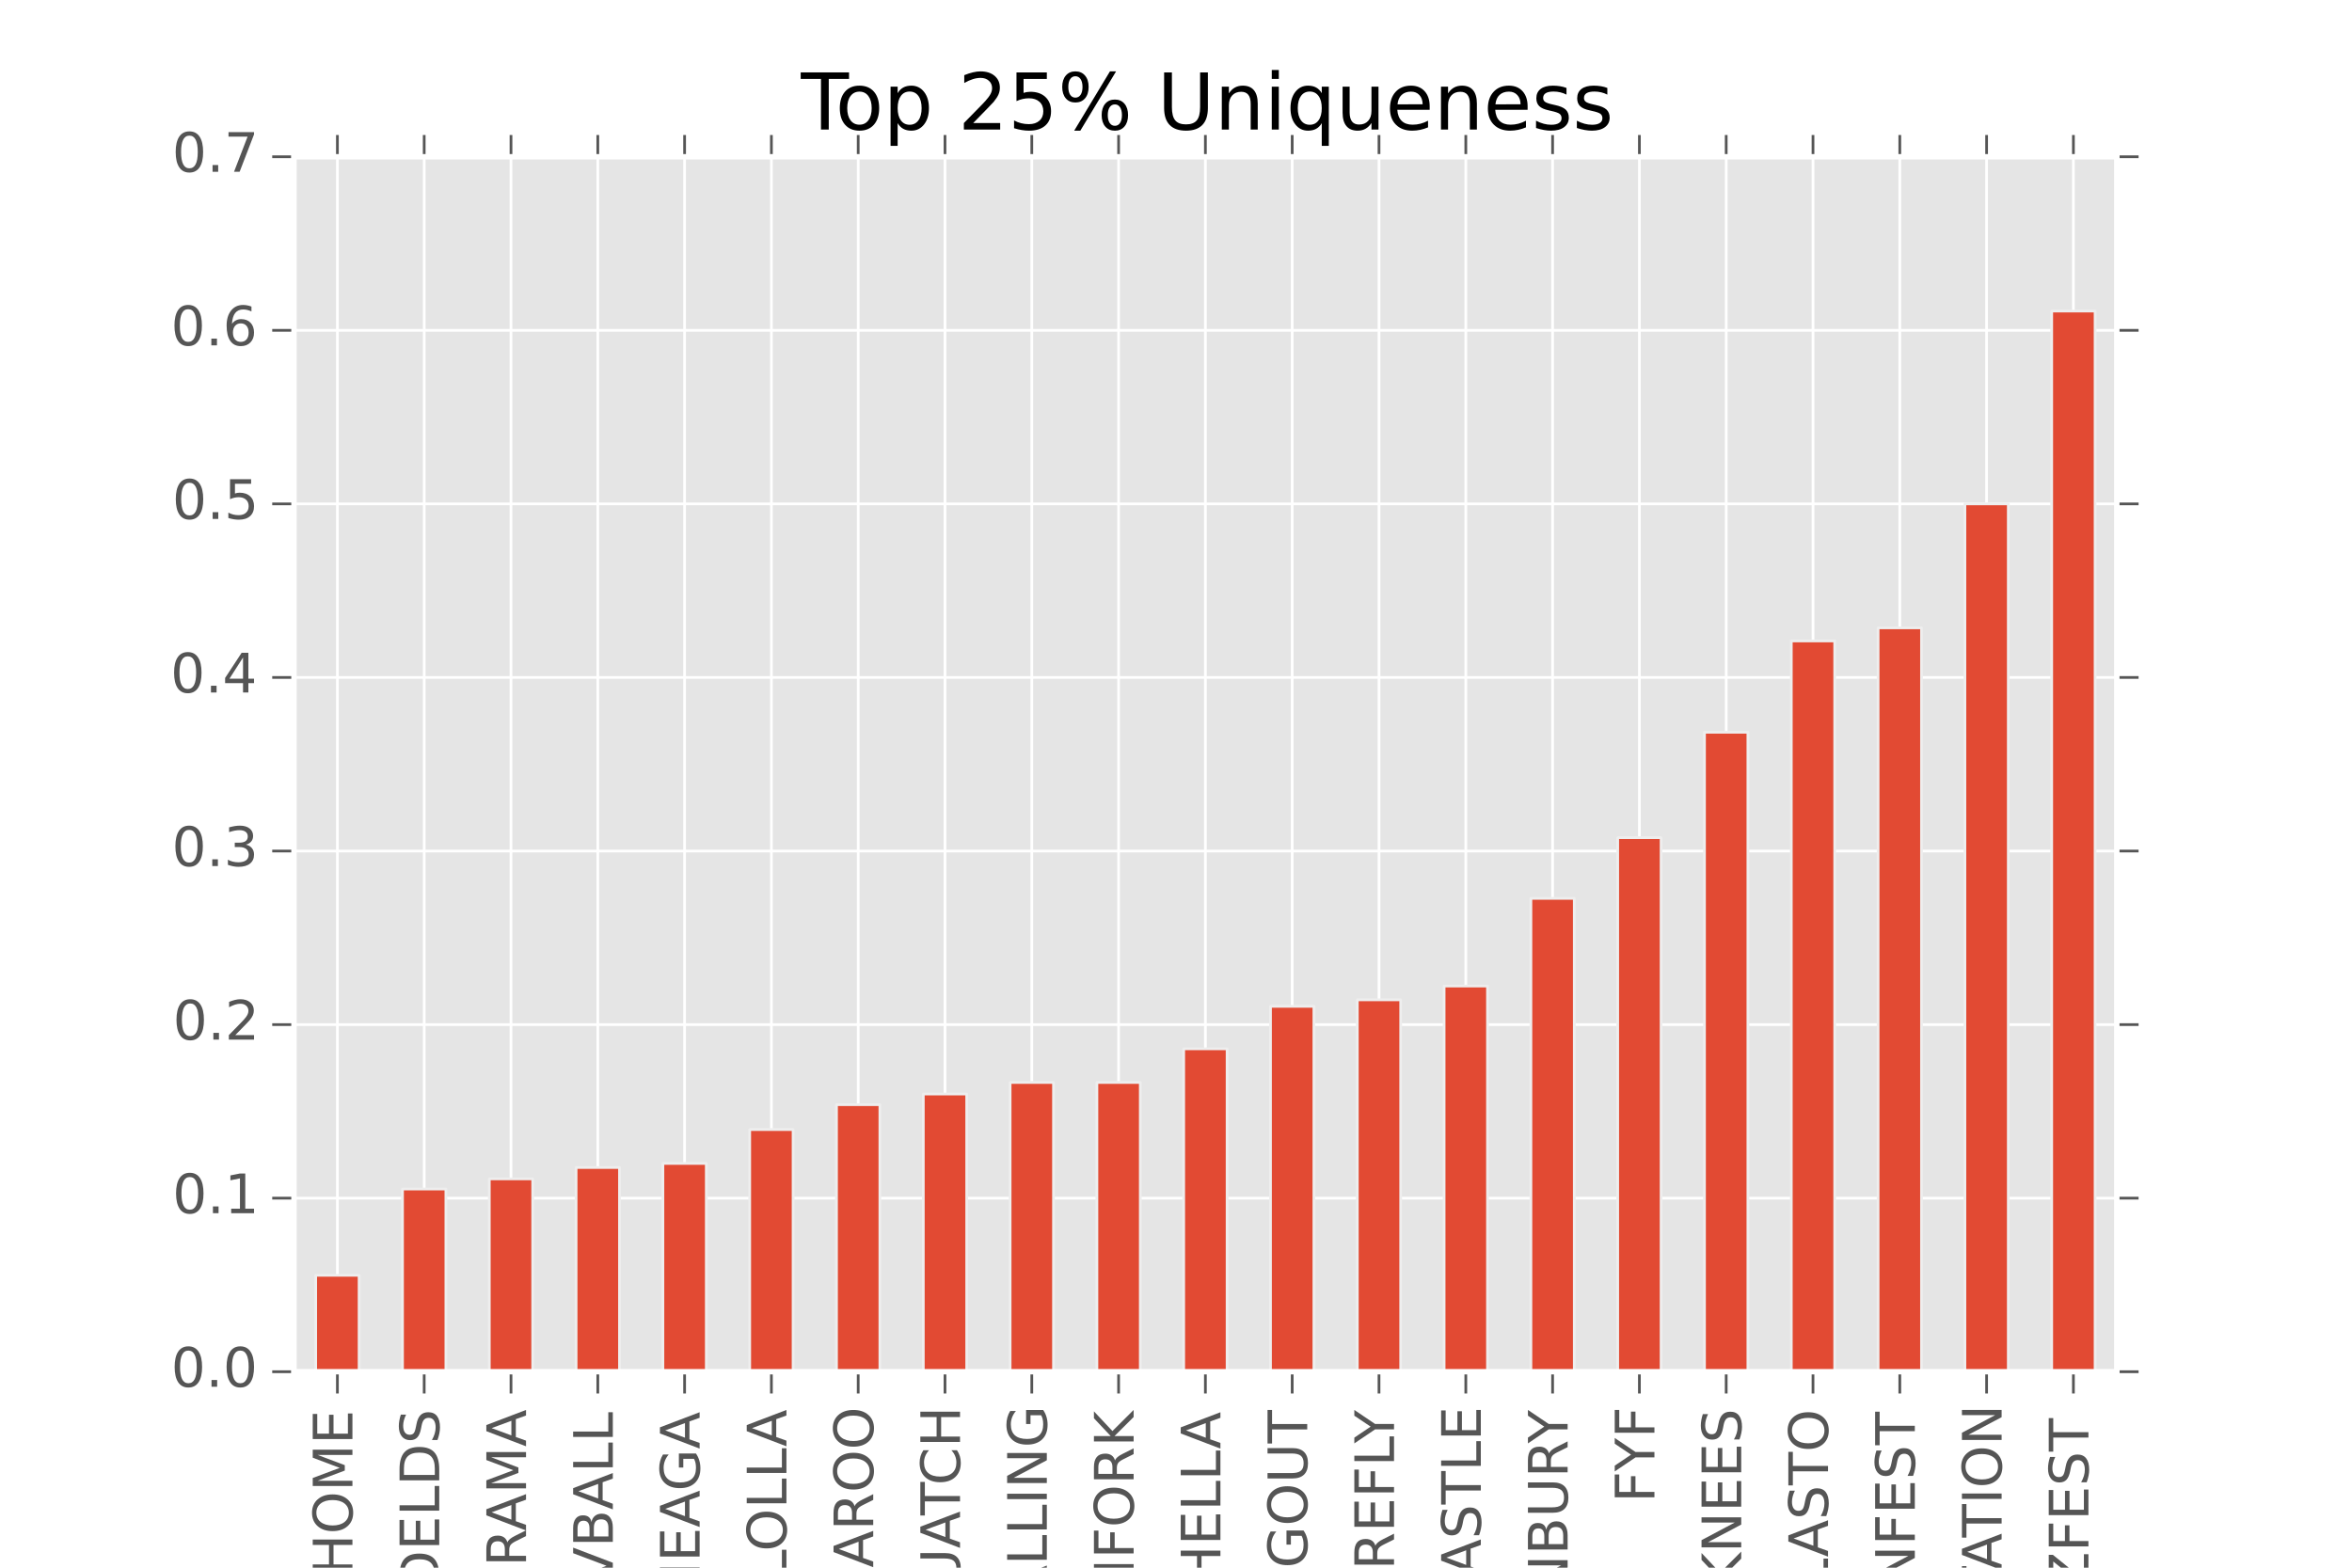 <?xml version="1.0" encoding="utf-8" standalone="no"?>
<!DOCTYPE svg PUBLIC "-//W3C//DTD SVG 1.1//EN"
  "http://www.w3.org/Graphics/SVG/1.1/DTD/svg11.dtd">
<!-- Created with matplotlib (http://matplotlib.org/) -->
<svg height="288pt" version="1.1" viewBox="0 0 432 288" width="432pt" xmlns="http://www.w3.org/2000/svg" xmlns:xlink="http://www.w3.org/1999/xlink">
 <defs>
  <style type="text/css">
*{stroke-linecap:butt;stroke-linejoin:round;}
  </style>
 </defs>
 <g id="figure_1">
  <g id="patch_1">
   <path d="
M0 288
L432 288
L432 0
L0 0
z
" style="fill:#ffffff;"/>
  </g>
  <g id="axes_1">
   <g id="patch_2">
    <path d="
M54 252
L388.8 252
L388.8 28.8
L54 28.8
z
" style="fill:#e5e5e5;"/>
   </g>
   <g id="matplotlib.axis_1">
    <g id="xtick_1">
     <g id="line2d_1">
      <path clip-path="url(#p124b8dd147)" d="
M61.971 252
L61.971 28.8" style="fill:none;stroke:#ffffff;stroke-linecap:square;stroke-width:0.5;"/>
     </g>
     <g id="line2d_2">
      <defs>
       <path d="
M0 0
L0 4" id="m98e6b566c6" style="stroke:#555555;stroke-width:0.5;"/>
      </defs>
      <g>
       <use style="fill:#555555;stroke:#555555;stroke-width:0.5;" x="61.971" xlink:href="#m98e6b566c6" y="252.0"/>
      </g>
     </g>
     <g id="line2d_3">
      <defs>
       <path d="
M0 0
L0 -4" id="m4ba1eff96d" style="stroke:#555555;stroke-width:0.5;"/>
      </defs>
      <g>
       <use style="fill:#555555;stroke:#555555;stroke-width:0.5;" x="61.971" xlink:href="#m4ba1eff96d" y="28.8"/>
      </g>
     </g>
     <g id="text_1">
      <!-- WAYHOME -->
      <defs>
       <path d="
M39.406 66.219
Q28.656 66.219 22.328 58.203
Q16.016 50.203 16.016 36.375
Q16.016 22.609 22.328 14.594
Q28.656 6.594 39.406 6.594
Q50.141 6.594 56.422 14.594
Q62.703 22.609 62.703 36.375
Q62.703 50.203 56.422 58.203
Q50.141 66.219 39.406 66.219
M39.406 74.219
Q54.734 74.219 63.906 63.938
Q73.094 53.656 73.094 36.375
Q73.094 19.141 63.906 8.859
Q54.734 -1.422 39.406 -1.422
Q24.031 -1.422 14.812 8.828
Q5.609 19.094 5.609 36.375
Q5.609 53.656 14.812 63.938
Q24.031 74.219 39.406 74.219" id="BitstreamVeraSans-Roman-4f"/>
       <path d="
M9.812 72.906
L24.516 72.906
L43.109 23.297
L61.812 72.906
L76.516 72.906
L76.516 0
L66.891 0
L66.891 64.016
L48.094 14.016
L38.188 14.016
L19.391 64.016
L19.391 0
L9.812 0
z
" id="BitstreamVeraSans-Roman-4d"/>
       <path d="
M-0.203 72.906
L10.406 72.906
L30.609 42.922
L50.688 72.906
L61.281 72.906
L35.5 34.719
L35.5 0
L25.594 0
L25.594 34.719
z
" id="BitstreamVeraSans-Roman-59"/>
       <path d="
M9.812 72.906
L19.672 72.906
L19.672 43.016
L55.516 43.016
L55.516 72.906
L65.375 72.906
L65.375 0
L55.516 0
L55.516 34.719
L19.672 34.719
L19.672 0
L9.812 0
z
" id="BitstreamVeraSans-Roman-48"/>
       <path d="
M34.188 63.188
L20.797 26.906
L47.609 26.906
z

M28.609 72.906
L39.797 72.906
L67.578 0
L57.328 0
L50.688 18.703
L17.828 18.703
L11.188 0
L0.781 0
z
" id="BitstreamVeraSans-Roman-41"/>
       <path d="
M9.812 72.906
L55.906 72.906
L55.906 64.594
L19.672 64.594
L19.672 43.016
L54.391 43.016
L54.391 34.719
L19.672 34.719
L19.672 8.297
L56.781 8.297
L56.781 0
L9.812 0
z
" id="BitstreamVeraSans-Roman-45"/>
       <path d="
M3.328 72.906
L13.281 72.906
L28.609 11.281
L43.891 72.906
L54.984 72.906
L70.312 11.281
L85.594 72.906
L95.609 72.906
L77.297 0
L64.891 0
L49.516 63.281
L33.984 0
L21.578 0
z
" id="BitstreamVeraSans-Roman-57"/>
      </defs>
      <g style="fill:#555555;" transform="translate(64.731 310.877)rotate(-90.0)scale(0.1 -0.1)">
       <use xlink:href="#BitstreamVeraSans-Roman-57"/>
       <use x="93.377" xlink:href="#BitstreamVeraSans-Roman-41"/>
       <use x="154.035" xlink:href="#BitstreamVeraSans-Roman-59"/>
       <use x="215.119" xlink:href="#BitstreamVeraSans-Roman-48"/>
       <use x="290.314" xlink:href="#BitstreamVeraSans-Roman-4f"/>
       <use x="369.025" xlink:href="#BitstreamVeraSans-Roman-4d"/>
       <use x="455.305" xlink:href="#BitstreamVeraSans-Roman-45"/>
      </g>
     </g>
    </g>
    <g id="xtick_2">
     <g id="line2d_4">
      <path clip-path="url(#p124b8dd147)" d="
M77.914 252
L77.914 28.8" style="fill:none;stroke:#ffffff;stroke-linecap:square;stroke-width:0.5;"/>
     </g>
     <g id="line2d_5">
      <g>
       <use style="fill:#555555;stroke:#555555;stroke-width:0.5;" x="77.914" xlink:href="#m98e6b566c6" y="252.0"/>
      </g>
     </g>
     <g id="line2d_6">
      <g>
       <use style="fill:#555555;stroke:#555555;stroke-width:0.5;" x="77.914" xlink:href="#m4ba1eff96d" y="28.8"/>
      </g>
     </g>
     <g id="text_2">
      <!-- OUTSIDELDS -->
      <defs>
       <path d="
M53.516 70.516
L53.516 60.891
Q47.906 63.578 42.922 64.891
Q37.938 66.219 33.297 66.219
Q25.25 66.219 20.875 63.094
Q16.5 59.969 16.5 54.203
Q16.5 49.359 19.406 46.891
Q22.312 44.438 30.422 42.922
L36.375 41.703
Q47.406 39.594 52.656 34.297
Q57.906 29 57.906 20.125
Q57.906 9.516 50.797 4.047
Q43.703 -1.422 29.984 -1.422
Q24.812 -1.422 18.969 -0.25
Q13.141 0.922 6.891 3.219
L6.891 13.375
Q12.891 10.016 18.656 8.297
Q24.422 6.594 29.984 6.594
Q38.422 6.594 43.016 9.906
Q47.609 13.234 47.609 19.391
Q47.609 24.75 44.312 27.781
Q41.016 30.812 33.5 32.328
L27.484 33.5
Q16.453 35.688 11.516 40.375
Q6.594 45.062 6.594 53.422
Q6.594 63.094 13.406 68.656
Q20.219 74.219 32.172 74.219
Q37.312 74.219 42.625 73.281
Q47.953 72.359 53.516 70.516" id="BitstreamVeraSans-Roman-53"/>
       <path d="
M19.672 64.797
L19.672 8.109
L31.594 8.109
Q46.688 8.109 53.688 14.938
Q60.688 21.781 60.688 36.531
Q60.688 51.172 53.688 57.984
Q46.688 64.797 31.594 64.797
z

M9.812 72.906
L30.078 72.906
Q51.266 72.906 61.172 64.094
Q71.094 55.281 71.094 36.531
Q71.094 17.672 61.125 8.828
Q51.172 0 30.078 0
L9.812 0
z
" id="BitstreamVeraSans-Roman-44"/>
       <path d="
M-0.297 72.906
L61.375 72.906
L61.375 64.594
L35.5 64.594
L35.5 0
L25.594 0
L25.594 64.594
L-0.297 64.594
z
" id="BitstreamVeraSans-Roman-54"/>
       <path d="
M9.812 72.906
L19.672 72.906
L19.672 0
L9.812 0
z
" id="BitstreamVeraSans-Roman-49"/>
       <path d="
M8.688 72.906
L18.609 72.906
L18.609 28.609
Q18.609 16.891 22.844 11.734
Q27.094 6.594 36.625 6.594
Q46.094 6.594 50.344 11.734
Q54.594 16.891 54.594 28.609
L54.594 72.906
L64.5 72.906
L64.5 27.391
Q64.5 13.141 57.438 5.859
Q50.391 -1.422 36.625 -1.422
Q22.797 -1.422 15.734 5.859
Q8.688 13.141 8.688 27.391
z
" id="BitstreamVeraSans-Roman-55"/>
       <path d="
M9.812 72.906
L19.672 72.906
L19.672 8.297
L55.172 8.297
L55.172 0
L9.812 0
z
" id="BitstreamVeraSans-Roman-4c"/>
      </defs>
      <g style="fill:#555555;" transform="translate(80.674 323.117)rotate(-90.0)scale(0.1 -0.1)">
       <use xlink:href="#BitstreamVeraSans-Roman-4f"/>
       <use x="78.711" xlink:href="#BitstreamVeraSans-Roman-55"/>
       <use x="151.904" xlink:href="#BitstreamVeraSans-Roman-54"/>
       <use x="212.988" xlink:href="#BitstreamVeraSans-Roman-53"/>
       <use x="276.465" xlink:href="#BitstreamVeraSans-Roman-49"/>
       <use x="305.957" xlink:href="#BitstreamVeraSans-Roman-44"/>
       <use x="382.959" xlink:href="#BitstreamVeraSans-Roman-45"/>
       <use x="446.143" xlink:href="#BitstreamVeraSans-Roman-4c"/>
       <use x="501.855" xlink:href="#BitstreamVeraSans-Roman-44"/>
       <use x="578.857" xlink:href="#BitstreamVeraSans-Roman-53"/>
      </g>
     </g>
    </g>
    <g id="xtick_3">
     <g id="line2d_7">
      <path clip-path="url(#p124b8dd147)" d="
M93.857 252
L93.857 28.8" style="fill:none;stroke:#ffffff;stroke-linecap:square;stroke-width:0.5;"/>
     </g>
     <g id="line2d_8">
      <g>
       <use style="fill:#555555;stroke:#555555;stroke-width:0.5;" x="93.857" xlink:href="#m98e6b566c6" y="252.0"/>
      </g>
     </g>
     <g id="line2d_9">
      <g>
       <use style="fill:#555555;stroke:#555555;stroke-width:0.5;" x="93.857" xlink:href="#m4ba1eff96d" y="28.8"/>
      </g>
     </g>
     <g id="text_3">
      <!-- PANORAMA -->
      <defs>
       <path d="
M19.672 64.797
L19.672 37.406
L32.078 37.406
Q38.969 37.406 42.719 40.969
Q46.484 44.531 46.484 51.125
Q46.484 57.672 42.719 61.234
Q38.969 64.797 32.078 64.797
z

M9.812 72.906
L32.078 72.906
Q44.344 72.906 50.609 67.359
Q56.891 61.812 56.891 51.125
Q56.891 40.328 50.609 34.812
Q44.344 29.297 32.078 29.297
L19.672 29.297
L19.672 0
L9.812 0
z
" id="BitstreamVeraSans-Roman-50"/>
       <path d="
M44.391 34.188
Q47.562 33.109 50.562 29.594
Q53.562 26.078 56.594 19.922
L66.609 0
L56 0
L46.688 18.703
Q43.062 26.031 39.672 28.422
Q36.281 30.812 30.422 30.812
L19.672 30.812
L19.672 0
L9.812 0
L9.812 72.906
L32.078 72.906
Q44.578 72.906 50.734 67.672
Q56.891 62.453 56.891 51.906
Q56.891 45.016 53.688 40.469
Q50.484 35.938 44.391 34.188
M19.672 64.797
L19.672 38.922
L32.078 38.922
Q39.203 38.922 42.844 42.219
Q46.484 45.516 46.484 51.906
Q46.484 58.297 42.844 61.547
Q39.203 64.797 32.078 64.797
z
" id="BitstreamVeraSans-Roman-52"/>
       <path d="
M9.812 72.906
L23.094 72.906
L55.422 11.922
L55.422 72.906
L64.984 72.906
L64.984 0
L51.703 0
L19.391 60.984
L19.391 0
L9.812 0
z
" id="BitstreamVeraSans-Roman-4e"/>
      </defs>
      <g style="fill:#555555;" transform="translate(96.617 315.38)rotate(-90.0)scale(0.1 -0.1)">
       <use xlink:href="#BitstreamVeraSans-Roman-50"/>
       <use x="53.928" xlink:href="#BitstreamVeraSans-Roman-41"/>
       <use x="122.336" xlink:href="#BitstreamVeraSans-Roman-4e"/>
       <use x="197.141" xlink:href="#BitstreamVeraSans-Roman-4f"/>
       <use x="275.852" xlink:href="#BitstreamVeraSans-Roman-52"/>
       <use x="341.334" xlink:href="#BitstreamVeraSans-Roman-41"/>
       <use x="409.742" xlink:href="#BitstreamVeraSans-Roman-4d"/>
       <use x="496.021" xlink:href="#BitstreamVeraSans-Roman-41"/>
      </g>
     </g>
    </g>
    <g id="xtick_4">
     <g id="line2d_10">
      <path clip-path="url(#p124b8dd147)" d="
M109.8 252
L109.8 28.8" style="fill:none;stroke:#ffffff;stroke-linecap:square;stroke-width:0.5;"/>
     </g>
     <g id="line2d_11">
      <g>
       <use style="fill:#555555;stroke:#555555;stroke-width:0.5;" x="109.8" xlink:href="#m98e6b566c6" y="252.0"/>
      </g>
     </g>
     <g id="line2d_12">
      <g>
       <use style="fill:#555555;stroke:#555555;stroke-width:0.5;" x="109.8" xlink:href="#m4ba1eff96d" y="28.8"/>
      </g>
     </g>
     <g id="text_4">
      <!-- GOVBALL -->
      <defs>
       <path d="
M19.672 34.812
L19.672 8.109
L35.5 8.109
Q43.453 8.109 47.281 11.406
Q51.125 14.703 51.125 21.484
Q51.125 28.328 47.281 31.562
Q43.453 34.812 35.5 34.812
z

M19.672 64.797
L19.672 42.828
L34.281 42.828
Q41.5 42.828 45.031 45.531
Q48.578 48.25 48.578 53.812
Q48.578 59.328 45.031 62.062
Q41.5 64.797 34.281 64.797
z

M9.812 72.906
L35.016 72.906
Q46.297 72.906 52.391 68.219
Q58.5 63.531 58.5 54.891
Q58.5 48.188 55.375 44.234
Q52.25 40.281 46.188 39.312
Q53.469 37.75 57.5 32.781
Q61.531 27.828 61.531 20.406
Q61.531 10.641 54.891 5.312
Q48.25 0 35.984 0
L9.812 0
z
" id="BitstreamVeraSans-Roman-42"/>
       <path d="
M28.609 0
L0.781 72.906
L11.078 72.906
L34.188 11.531
L57.328 72.906
L67.578 72.906
L39.797 0
z
" id="BitstreamVeraSans-Roman-56"/>
       <path d="
M59.516 10.406
L59.516 29.984
L43.406 29.984
L43.406 38.094
L69.281 38.094
L69.281 6.781
Q63.578 2.734 56.688 0.656
Q49.812 -1.422 42 -1.422
Q24.906 -1.422 15.25 8.562
Q5.609 18.562 5.609 36.375
Q5.609 54.25 15.25 64.234
Q24.906 74.219 42 74.219
Q49.125 74.219 55.547 72.453
Q61.969 70.703 67.391 67.281
L67.391 56.781
Q61.922 61.422 55.766 63.766
Q49.609 66.109 42.828 66.109
Q29.438 66.109 22.719 58.641
Q16.016 51.172 16.016 36.375
Q16.016 21.625 22.719 14.156
Q29.438 6.688 42.828 6.688
Q48.047 6.688 52.141 7.594
Q56.25 8.5 59.516 10.406" id="BitstreamVeraSans-Roman-47"/>
      </defs>
      <g style="fill:#555555;" transform="translate(112.559 306.516)rotate(-90.0)scale(0.1 -0.1)">
       <use xlink:href="#BitstreamVeraSans-Roman-47"/>
       <use x="77.49" xlink:href="#BitstreamVeraSans-Roman-4f"/>
       <use x="154.451" xlink:href="#BitstreamVeraSans-Roman-56"/>
       <use x="222.859" xlink:href="#BitstreamVeraSans-Roman-42"/>
       <use x="291.463" xlink:href="#BitstreamVeraSans-Roman-41"/>
       <use x="359.871" xlink:href="#BitstreamVeraSans-Roman-4c"/>
       <use x="415.584" xlink:href="#BitstreamVeraSans-Roman-4c"/>
      </g>
     </g>
    </g>
    <g id="xtick_5">
     <g id="line2d_13">
      <path clip-path="url(#p124b8dd147)" d="
M125.743 252
L125.743 28.8" style="fill:none;stroke:#ffffff;stroke-linecap:square;stroke-width:0.5;"/>
     </g>
     <g id="line2d_14">
      <g>
       <use style="fill:#555555;stroke:#555555;stroke-width:0.5;" x="125.743" xlink:href="#m98e6b566c6" y="252.0"/>
      </g>
     </g>
     <g id="line2d_15">
      <g>
       <use style="fill:#555555;stroke:#555555;stroke-width:0.5;" x="125.743" xlink:href="#m4ba1eff96d" y="28.8"/>
      </g>
     </g>
     <g id="text_5">
      <!-- OSHEAGA -->
      <g style="fill:#555555;" transform="translate(128.502 308.67)rotate(-90.0)scale(0.1 -0.1)">
       <use xlink:href="#BitstreamVeraSans-Roman-4f"/>
       <use x="78.711" xlink:href="#BitstreamVeraSans-Roman-53"/>
       <use x="142.188" xlink:href="#BitstreamVeraSans-Roman-48"/>
       <use x="217.383" xlink:href="#BitstreamVeraSans-Roman-45"/>
       <use x="280.566" xlink:href="#BitstreamVeraSans-Roman-41"/>
       <use x="347.225" xlink:href="#BitstreamVeraSans-Roman-47"/>
       <use x="424.715" xlink:href="#BitstreamVeraSans-Roman-41"/>
      </g>
     </g>
    </g>
    <g id="xtick_6">
     <g id="line2d_16">
      <path clip-path="url(#p124b8dd147)" d="
M141.686 252
L141.686 28.8" style="fill:none;stroke:#ffffff;stroke-linecap:square;stroke-width:0.5;"/>
     </g>
     <g id="line2d_17">
      <g>
       <use style="fill:#555555;stroke:#555555;stroke-width:0.5;" x="141.686" xlink:href="#m98e6b566c6" y="252.0"/>
      </g>
     </g>
     <g id="line2d_18">
      <g>
       <use style="fill:#555555;stroke:#555555;stroke-width:0.5;" x="141.686" xlink:href="#m4ba1eff96d" y="28.8"/>
      </g>
     </g>
     <g id="text_6">
      <!-- LOLLA -->
      <g style="fill:#555555;" transform="translate(144.445 290.227)rotate(-90.0)scale(0.1 -0.1)">
       <use xlink:href="#BitstreamVeraSans-Roman-4c"/>
       <use x="52.088" xlink:href="#BitstreamVeraSans-Roman-4f"/>
       <use x="130.799" xlink:href="#BitstreamVeraSans-Roman-4c"/>
       <use x="186.512" xlink:href="#BitstreamVeraSans-Roman-4c"/>
       <use x="244.475" xlink:href="#BitstreamVeraSans-Roman-41"/>
      </g>
     </g>
    </g>
    <g id="xtick_7">
     <g id="line2d_19">
      <path clip-path="url(#p124b8dd147)" d="
M157.629 252
L157.629 28.8" style="fill:none;stroke:#ffffff;stroke-linecap:square;stroke-width:0.5;"/>
     </g>
     <g id="line2d_20">
      <g>
       <use style="fill:#555555;stroke:#555555;stroke-width:0.5;" x="157.629" xlink:href="#m98e6b566c6" y="252.0"/>
      </g>
     </g>
     <g id="line2d_21">
      <g>
       <use style="fill:#555555;stroke:#555555;stroke-width:0.5;" x="157.629" xlink:href="#m4ba1eff96d" y="28.8"/>
      </g>
     </g>
     <g id="text_7">
      <!-- BONNAROO -->
      <g style="fill:#555555;" transform="translate(160.388 317.509)rotate(-90.0)scale(0.1 -0.1)">
       <use xlink:href="#BitstreamVeraSans-Roman-42"/>
       <use x="66.854" xlink:href="#BitstreamVeraSans-Roman-4f"/>
       <use x="145.564" xlink:href="#BitstreamVeraSans-Roman-4e"/>
       <use x="220.369" xlink:href="#BitstreamVeraSans-Roman-4e"/>
       <use x="295.174" xlink:href="#BitstreamVeraSans-Roman-41"/>
       <use x="363.582" xlink:href="#BitstreamVeraSans-Roman-52"/>
       <use x="433.064" xlink:href="#BitstreamVeraSans-Roman-4f"/>
       <use x="511.775" xlink:href="#BitstreamVeraSans-Roman-4f"/>
      </g>
     </g>
    </g>
    <g id="xtick_8">
     <g id="line2d_22">
      <path clip-path="url(#p124b8dd147)" d="
M173.571 252
L173.571 28.8" style="fill:none;stroke:#ffffff;stroke-linecap:square;stroke-width:0.5;"/>
     </g>
     <g id="line2d_23">
      <g>
       <use style="fill:#555555;stroke:#555555;stroke-width:0.5;" x="173.571" xlink:href="#m98e6b566c6" y="252.0"/>
      </g>
     </g>
     <g id="line2d_24">
      <g>
       <use style="fill:#555555;stroke:#555555;stroke-width:0.5;" x="173.571" xlink:href="#m4ba1eff96d" y="28.8"/>
      </g>
     </g>
     <g id="text_8">
      <!-- SASQUATCH -->
      <defs>
       <path d="
M64.406 67.281
L64.406 56.891
Q59.422 61.531 53.781 63.812
Q48.141 66.109 41.797 66.109
Q29.297 66.109 22.656 58.469
Q16.016 50.828 16.016 36.375
Q16.016 21.969 22.656 14.328
Q29.297 6.688 41.797 6.688
Q48.141 6.688 53.781 8.984
Q59.422 11.281 64.406 15.922
L64.406 5.609
Q59.234 2.094 53.438 0.328
Q47.656 -1.422 41.219 -1.422
Q24.656 -1.422 15.125 8.703
Q5.609 18.844 5.609 36.375
Q5.609 53.953 15.125 64.078
Q24.656 74.219 41.219 74.219
Q47.75 74.219 53.531 72.484
Q59.328 70.75 64.406 67.281" id="BitstreamVeraSans-Roman-43"/>
       <path d="
M39.406 66.219
Q28.656 66.219 22.328 58.203
Q16.016 50.203 16.016 36.375
Q16.016 22.609 22.328 14.594
Q28.656 6.594 39.406 6.594
Q50.141 6.594 56.422 14.594
Q62.703 22.609 62.703 36.375
Q62.703 50.203 56.422 58.203
Q50.141 66.219 39.406 66.219
M53.219 1.312
L66.219 -12.891
L54.297 -12.891
L43.5 -1.219
Q41.891 -1.312 41.031 -1.359
Q40.188 -1.422 39.406 -1.422
Q24.031 -1.422 14.812 8.859
Q5.609 19.141 5.609 36.375
Q5.609 53.656 14.812 63.938
Q24.031 74.219 39.406 74.219
Q54.734 74.219 63.906 63.938
Q73.094 53.656 73.094 36.375
Q73.094 23.688 67.984 14.641
Q62.891 5.609 53.219 1.312" id="BitstreamVeraSans-Roman-51"/>
      </defs>
      <g style="fill:#555555;" transform="translate(176.331 319.363)rotate(-90.0)scale(0.1 -0.1)">
       <use xlink:href="#BitstreamVeraSans-Roman-53"/>
       <use x="65.352" xlink:href="#BitstreamVeraSans-Roman-41"/>
       <use x="133.76" xlink:href="#BitstreamVeraSans-Roman-53"/>
       <use x="197.236" xlink:href="#BitstreamVeraSans-Roman-51"/>
       <use x="275.947" xlink:href="#BitstreamVeraSans-Roman-55"/>
       <use x="349.141" xlink:href="#BitstreamVeraSans-Roman-41"/>
       <use x="409.799" xlink:href="#BitstreamVeraSans-Roman-54"/>
       <use x="465.008" xlink:href="#BitstreamVeraSans-Roman-43"/>
       <use x="534.832" xlink:href="#BitstreamVeraSans-Roman-48"/>
      </g>
     </g>
    </g>
    <g id="xtick_9">
     <g id="line2d_25">
      <path clip-path="url(#p124b8dd147)" d="
M189.514 252
L189.514 28.8" style="fill:none;stroke:#ffffff;stroke-linecap:square;stroke-width:0.5;"/>
     </g>
     <g id="line2d_26">
      <g>
       <use style="fill:#555555;stroke:#555555;stroke-width:0.5;" x="189.514" xlink:href="#m98e6b566c6" y="252.0"/>
      </g>
     </g>
     <g id="line2d_27">
      <g>
       <use style="fill:#555555;stroke:#555555;stroke-width:0.5;" x="189.514" xlink:href="#m4ba1eff96d" y="28.8"/>
      </g>
     </g>
     <g id="text_9">
      <!-- BOSCALLING -->
      <g style="fill:#555555;" transform="translate(192.274 322.252)rotate(-90.0)scale(0.1 -0.1)">
       <use xlink:href="#BitstreamVeraSans-Roman-42"/>
       <use x="66.854" xlink:href="#BitstreamVeraSans-Roman-4f"/>
       <use x="145.564" xlink:href="#BitstreamVeraSans-Roman-53"/>
       <use x="209.041" xlink:href="#BitstreamVeraSans-Roman-43"/>
       <use x="278.865" xlink:href="#BitstreamVeraSans-Roman-41"/>
       <use x="347.273" xlink:href="#BitstreamVeraSans-Roman-4c"/>
       <use x="402.986" xlink:href="#BitstreamVeraSans-Roman-4c"/>
       <use x="458.699" xlink:href="#BitstreamVeraSans-Roman-49"/>
       <use x="488.191" xlink:href="#BitstreamVeraSans-Roman-4e"/>
       <use x="562.996" xlink:href="#BitstreamVeraSans-Roman-47"/>
      </g>
     </g>
    </g>
    <g id="xtick_10">
     <g id="line2d_28">
      <path clip-path="url(#p124b8dd147)" d="
M205.457 252
L205.457 28.8" style="fill:none;stroke:#ffffff;stroke-linecap:square;stroke-width:0.5;"/>
     </g>
     <g id="line2d_29">
      <g>
       <use style="fill:#555555;stroke:#555555;stroke-width:0.5;" x="205.457" xlink:href="#m98e6b566c6" y="252.0"/>
      </g>
     </g>
     <g id="line2d_30">
      <g>
       <use style="fill:#555555;stroke:#555555;stroke-width:0.5;" x="205.457" xlink:href="#m4ba1eff96d" y="28.8"/>
      </g>
     </g>
     <g id="text_10">
      <!-- PITCHFORK -->
      <defs>
       <path d="
M9.812 72.906
L51.703 72.906
L51.703 64.594
L19.672 64.594
L19.672 43.109
L48.578 43.109
L48.578 34.812
L19.672 34.812
L19.672 0
L9.812 0
z
" id="BitstreamVeraSans-Roman-46"/>
       <path d="
M9.812 72.906
L19.672 72.906
L19.672 42.094
L52.391 72.906
L65.094 72.906
L28.906 38.922
L67.672 0
L54.688 0
L19.672 35.109
L19.672 0
L9.812 0
z
" id="BitstreamVeraSans-Roman-4b"/>
      </defs>
      <g style="fill:#555555;" transform="translate(208.217 315.361)rotate(-90.0)scale(0.1 -0.1)">
       <use xlink:href="#BitstreamVeraSans-Roman-50"/>
       <use x="60.303" xlink:href="#BitstreamVeraSans-Roman-49"/>
       <use x="89.795" xlink:href="#BitstreamVeraSans-Roman-54"/>
       <use x="145.004" xlink:href="#BitstreamVeraSans-Roman-43"/>
       <use x="214.828" xlink:href="#BitstreamVeraSans-Roman-48"/>
       <use x="290.023" xlink:href="#BitstreamVeraSans-Roman-46"/>
       <use x="347.543" xlink:href="#BitstreamVeraSans-Roman-4f"/>
       <use x="426.254" xlink:href="#BitstreamVeraSans-Roman-52"/>
       <use x="495.736" xlink:href="#BitstreamVeraSans-Roman-4b"/>
      </g>
     </g>
    </g>
    <g id="xtick_11">
     <g id="line2d_31">
      <path clip-path="url(#p124b8dd147)" d="
M221.4 252
L221.4 28.8" style="fill:none;stroke:#ffffff;stroke-linecap:square;stroke-width:0.5;"/>
     </g>
     <g id="line2d_32">
      <g>
       <use style="fill:#555555;stroke:#555555;stroke-width:0.5;" x="221.4" xlink:href="#m98e6b566c6" y="252.0"/>
      </g>
     </g>
     <g id="line2d_33">
      <g>
       <use style="fill:#555555;stroke:#555555;stroke-width:0.5;" x="221.4" xlink:href="#m4ba1eff96d" y="28.8"/>
      </g>
     </g>
     <g id="text_11">
      <!-- COACHELLA -->
      <g style="fill:#555555;" transform="translate(224.159 319.733)rotate(-90.0)scale(0.1 -0.1)">
       <use xlink:href="#BitstreamVeraSans-Roman-43"/>
       <use x="69.824" xlink:href="#BitstreamVeraSans-Roman-4f"/>
       <use x="146.785" xlink:href="#BitstreamVeraSans-Roman-41"/>
       <use x="213.443" xlink:href="#BitstreamVeraSans-Roman-43"/>
       <use x="283.268" xlink:href="#BitstreamVeraSans-Roman-48"/>
       <use x="358.463" xlink:href="#BitstreamVeraSans-Roman-45"/>
       <use x="421.646" xlink:href="#BitstreamVeraSans-Roman-4c"/>
       <use x="477.359" xlink:href="#BitstreamVeraSans-Roman-4c"/>
       <use x="535.322" xlink:href="#BitstreamVeraSans-Roman-41"/>
      </g>
     </g>
    </g>
    <g id="xtick_12">
     <g id="line2d_34">
      <path clip-path="url(#p124b8dd147)" d="
M237.343 252
L237.343 28.8" style="fill:none;stroke:#ffffff;stroke-linecap:square;stroke-width:0.5;"/>
     </g>
     <g id="line2d_35">
      <g>
       <use style="fill:#555555;stroke:#555555;stroke-width:0.5;" x="237.343" xlink:href="#m98e6b566c6" y="252.0"/>
      </g>
     </g>
     <g id="line2d_36">
      <g>
       <use style="fill:#555555;stroke:#555555;stroke-width:0.5;" x="237.343" xlink:href="#m4ba1eff96d" y="28.8"/>
      </g>
     </g>
     <g id="text_12">
      <!-- HANGOUT -->
      <g style="fill:#555555;" transform="translate(240.102 309.938)rotate(-90.0)scale(0.1 -0.1)">
       <use xlink:href="#BitstreamVeraSans-Roman-48"/>
       <use x="75.195" xlink:href="#BitstreamVeraSans-Roman-41"/>
       <use x="143.604" xlink:href="#BitstreamVeraSans-Roman-4e"/>
       <use x="218.408" xlink:href="#BitstreamVeraSans-Roman-47"/>
       <use x="295.898" xlink:href="#BitstreamVeraSans-Roman-4f"/>
       <use x="374.609" xlink:href="#BitstreamVeraSans-Roman-55"/>
       <use x="447.803" xlink:href="#BitstreamVeraSans-Roman-54"/>
      </g>
     </g>
    </g>
    <g id="xtick_13">
     <g id="line2d_37">
      <path clip-path="url(#p124b8dd147)" d="
M253.286 252
L253.286 28.8" style="fill:none;stroke:#ffffff;stroke-linecap:square;stroke-width:0.5;"/>
     </g>
     <g id="line2d_38">
      <g>
       <use style="fill:#555555;stroke:#555555;stroke-width:0.5;" x="253.286" xlink:href="#m98e6b566c6" y="252.0"/>
      </g>
     </g>
     <g id="line2d_39">
      <g>
       <use style="fill:#555555;stroke:#555555;stroke-width:0.5;" x="253.286" xlink:href="#m4ba1eff96d" y="28.8"/>
      </g>
     </g>
     <g id="text_13">
      <!-- FIREFLY -->
      <g style="fill:#555555;" transform="translate(256.045 297.114)rotate(-90.0)scale(0.1 -0.1)">
       <use xlink:href="#BitstreamVeraSans-Roman-46"/>
       <use x="57.52" xlink:href="#BitstreamVeraSans-Roman-49"/>
       <use x="87.012" xlink:href="#BitstreamVeraSans-Roman-52"/>
       <use x="156.494" xlink:href="#BitstreamVeraSans-Roman-45"/>
       <use x="219.678" xlink:href="#BitstreamVeraSans-Roman-46"/>
       <use x="277.197" xlink:href="#BitstreamVeraSans-Roman-4c"/>
       <use x="319.66" xlink:href="#BitstreamVeraSans-Roman-59"/>
      </g>
     </g>
    </g>
    <g id="xtick_14">
     <g id="line2d_40">
      <path clip-path="url(#p124b8dd147)" d="
M269.229 252
L269.229 28.8" style="fill:none;stroke:#ffffff;stroke-linecap:square;stroke-width:0.5;"/>
     </g>
     <g id="line2d_41">
      <g>
       <use style="fill:#555555;stroke:#555555;stroke-width:0.5;" x="269.229" xlink:href="#m98e6b566c6" y="252.0"/>
      </g>
     </g>
     <g id="line2d_42">
      <g>
       <use style="fill:#555555;stroke:#555555;stroke-width:0.5;" x="269.229" xlink:href="#m4ba1eff96d" y="28.8"/>
      </g>
     </g>
     <g id="text_14">
      <!-- FORECASTLE -->
      <g style="fill:#555555;" transform="translate(271.988 323.439)rotate(-90.0)scale(0.1 -0.1)">
       <use xlink:href="#BitstreamVeraSans-Roman-46"/>
       <use x="57.52" xlink:href="#BitstreamVeraSans-Roman-4f"/>
       <use x="136.23" xlink:href="#BitstreamVeraSans-Roman-52"/>
       <use x="205.713" xlink:href="#BitstreamVeraSans-Roman-45"/>
       <use x="268.896" xlink:href="#BitstreamVeraSans-Roman-43"/>
       <use x="338.721" xlink:href="#BitstreamVeraSans-Roman-41"/>
       <use x="407.129" xlink:href="#BitstreamVeraSans-Roman-53"/>
       <use x="470.605" xlink:href="#BitstreamVeraSans-Roman-54"/>
       <use x="531.689" xlink:href="#BitstreamVeraSans-Roman-4c"/>
       <use x="587.402" xlink:href="#BitstreamVeraSans-Roman-45"/>
      </g>
     </g>
    </g>
    <g id="xtick_15">
     <g id="line2d_43">
      <path clip-path="url(#p124b8dd147)" d="
M285.171 252
L285.171 28.8" style="fill:none;stroke:#ffffff;stroke-linecap:square;stroke-width:0.5;"/>
     </g>
     <g id="line2d_44">
      <g>
       <use style="fill:#555555;stroke:#555555;stroke-width:0.5;" x="285.171" xlink:href="#m98e6b566c6" y="252.0"/>
      </g>
     </g>
     <g id="line2d_45">
      <g>
       <use style="fill:#555555;stroke:#555555;stroke-width:0.5;" x="285.171" xlink:href="#m4ba1eff96d" y="28.8"/>
      </g>
     </g>
     <g id="text_15">
      <!-- BUNBURY -->
      <g style="fill:#555555;" transform="translate(287.931 307.298)rotate(-90.0)scale(0.1 -0.1)">
       <use xlink:href="#BitstreamVeraSans-Roman-42"/>
       <use x="68.604" xlink:href="#BitstreamVeraSans-Roman-55"/>
       <use x="141.797" xlink:href="#BitstreamVeraSans-Roman-4e"/>
       <use x="216.602" xlink:href="#BitstreamVeraSans-Roman-42"/>
       <use x="285.205" xlink:href="#BitstreamVeraSans-Roman-55"/>
       <use x="358.398" xlink:href="#BitstreamVeraSans-Roman-52"/>
       <use x="421.506" xlink:href="#BitstreamVeraSans-Roman-59"/>
      </g>
     </g>
    </g>
    <g id="xtick_16">
     <g id="line2d_46">
      <path clip-path="url(#p124b8dd147)" d="
M301.114 252
L301.114 28.8" style="fill:none;stroke:#ffffff;stroke-linecap:square;stroke-width:0.5;"/>
     </g>
     <g id="line2d_47">
      <g>
       <use style="fill:#555555;stroke:#555555;stroke-width:0.5;" x="301.114" xlink:href="#m98e6b566c6" y="252.0"/>
      </g>
     </g>
     <g id="line2d_48">
      <g>
       <use style="fill:#555555;stroke:#555555;stroke-width:0.5;" x="301.114" xlink:href="#m4ba1eff96d" y="28.8"/>
      </g>
     </g>
     <g id="text_16">
      <!-- FYF -->
      <g style="fill:#555555;" transform="translate(303.874 276.048)rotate(-90.0)scale(0.1 -0.1)">
       <use xlink:href="#BitstreamVeraSans-Roman-46"/>
       <use x="57.52" xlink:href="#BitstreamVeraSans-Roman-59"/>
       <use x="118.604" xlink:href="#BitstreamVeraSans-Roman-46"/>
      </g>
     </g>
    </g>
    <g id="xtick_17">
     <g id="line2d_49">
      <path clip-path="url(#p124b8dd147)" d="
M317.057 252
L317.057 28.8" style="fill:none;stroke:#ffffff;stroke-linecap:square;stroke-width:0.5;"/>
     </g>
     <g id="line2d_50">
      <g>
       <use style="fill:#555555;stroke:#555555;stroke-width:0.5;" x="317.057" xlink:href="#m98e6b566c6" y="252.0"/>
      </g>
     </g>
     <g id="line2d_51">
      <g>
       <use style="fill:#555555;stroke:#555555;stroke-width:0.5;" x="317.057" xlink:href="#m4ba1eff96d" y="28.8"/>
      </g>
     </g>
     <g id="text_17">
      <!-- SHAKYKNEES -->
      <g style="fill:#555555;" transform="translate(319.817 324.82)rotate(-90.0)scale(0.1 -0.1)">
       <use xlink:href="#BitstreamVeraSans-Roman-53"/>
       <use x="63.477" xlink:href="#BitstreamVeraSans-Roman-48"/>
       <use x="138.672" xlink:href="#BitstreamVeraSans-Roman-41"/>
       <use x="207.08" xlink:href="#BitstreamVeraSans-Roman-4b"/>
       <use x="269.031" xlink:href="#BitstreamVeraSans-Roman-59"/>
       <use x="330.115" xlink:href="#BitstreamVeraSans-Roman-4b"/>
       <use x="395.691" xlink:href="#BitstreamVeraSans-Roman-4e"/>
       <use x="470.496" xlink:href="#BitstreamVeraSans-Roman-45"/>
       <use x="533.68" xlink:href="#BitstreamVeraSans-Roman-45"/>
       <use x="596.863" xlink:href="#BitstreamVeraSans-Roman-53"/>
      </g>
     </g>
    </g>
    <g id="xtick_18">
     <g id="line2d_52">
      <path clip-path="url(#p124b8dd147)" d="
M333 252
L333 28.8" style="fill:none;stroke:#ffffff;stroke-linecap:square;stroke-width:0.5;"/>
     </g>
     <g id="line2d_53">
      <g>
       <use style="fill:#555555;stroke:#555555;stroke-width:0.5;" x="333.0" xlink:href="#m98e6b566c6" y="252.0"/>
      </g>
     </g>
     <g id="line2d_54">
      <g>
       <use style="fill:#555555;stroke:#555555;stroke-width:0.5;" x="333.0" xlink:href="#m4ba1eff96d" y="28.8"/>
      </g>
     </g>
     <g id="text_18">
      <!-- GLASTO -->
      <g style="fill:#555555;" transform="translate(335.759 299.591)rotate(-90.0)scale(0.1 -0.1)">
       <use xlink:href="#BitstreamVeraSans-Roman-47"/>
       <use x="77.49" xlink:href="#BitstreamVeraSans-Roman-4c"/>
       <use x="135.453" xlink:href="#BitstreamVeraSans-Roman-41"/>
       <use x="203.861" xlink:href="#BitstreamVeraSans-Roman-53"/>
       <use x="267.338" xlink:href="#BitstreamVeraSans-Roman-54"/>
       <use x="328.422" xlink:href="#BitstreamVeraSans-Roman-4f"/>
      </g>
     </g>
    </g>
    <g id="xtick_19">
     <g id="line2d_55">
      <path clip-path="url(#p124b8dd147)" d="
M348.943 252
L348.943 28.8" style="fill:none;stroke:#ffffff;stroke-linecap:square;stroke-width:0.5;"/>
     </g>
     <g id="line2d_56">
      <g>
       <use style="fill:#555555;stroke:#555555;stroke-width:0.5;" x="348.943" xlink:href="#m98e6b566c6" y="252.0"/>
      </g>
     </g>
     <g id="line2d_57">
      <g>
       <use style="fill:#555555;stroke:#555555;stroke-width:0.5;" x="348.943" xlink:href="#m4ba1eff96d" y="28.8"/>
      </g>
     </g>
     <g id="text_19">
      <!-- SUNFEST -->
      <g style="fill:#555555;" transform="translate(351.702 305.045)rotate(-90.0)scale(0.1 -0.1)">
       <use xlink:href="#BitstreamVeraSans-Roman-53"/>
       <use x="63.477" xlink:href="#BitstreamVeraSans-Roman-55"/>
       <use x="136.67" xlink:href="#BitstreamVeraSans-Roman-4e"/>
       <use x="211.475" xlink:href="#BitstreamVeraSans-Roman-46"/>
       <use x="268.994" xlink:href="#BitstreamVeraSans-Roman-45"/>
       <use x="332.178" xlink:href="#BitstreamVeraSans-Roman-53"/>
       <use x="395.654" xlink:href="#BitstreamVeraSans-Roman-54"/>
      </g>
     </g>
    </g>
    <g id="xtick_20">
     <g id="line2d_58">
      <path clip-path="url(#p124b8dd147)" d="
M364.886 252
L364.886 28.8" style="fill:none;stroke:#ffffff;stroke-linecap:square;stroke-width:0.5;"/>
     </g>
     <g id="line2d_59">
      <g>
       <use style="fill:#555555;stroke:#555555;stroke-width:0.5;" x="364.886" xlink:href="#m98e6b566c6" y="252.0"/>
      </g>
     </g>
     <g id="line2d_60">
      <g>
       <use style="fill:#555555;stroke:#555555;stroke-width:0.5;" x="364.886" xlink:href="#m4ba1eff96d" y="28.8"/>
      </g>
     </g>
     <g id="text_20">
      <!-- LEVITATION -->
      <g style="fill:#555555;" transform="translate(367.645 315.527)rotate(-90.0)scale(0.1 -0.1)">
       <use xlink:href="#BitstreamVeraSans-Roman-4c"/>
       <use x="55.713" xlink:href="#BitstreamVeraSans-Roman-45"/>
       <use x="118.896" xlink:href="#BitstreamVeraSans-Roman-56"/>
       <use x="187.305" xlink:href="#BitstreamVeraSans-Roman-49"/>
       <use x="216.797" xlink:href="#BitstreamVeraSans-Roman-54"/>
       <use x="270.131" xlink:href="#BitstreamVeraSans-Roman-41"/>
       <use x="330.789" xlink:href="#BitstreamVeraSans-Roman-54"/>
       <use x="391.873" xlink:href="#BitstreamVeraSans-Roman-49"/>
       <use x="421.365" xlink:href="#BitstreamVeraSans-Roman-4f"/>
       <use x="500.076" xlink:href="#BitstreamVeraSans-Roman-4e"/>
      </g>
     </g>
    </g>
    <g id="xtick_21">
     <g id="line2d_61">
      <path clip-path="url(#p124b8dd147)" d="
M380.829 252
L380.829 28.8" style="fill:none;stroke:#ffffff;stroke-linecap:square;stroke-width:0.5;"/>
     </g>
     <g id="line2d_62">
      <g>
       <use style="fill:#555555;stroke:#555555;stroke-width:0.5;" x="380.829" xlink:href="#m98e6b566c6" y="252.0"/>
      </g>
     </g>
     <g id="line2d_63">
      <g>
       <use style="fill:#555555;stroke:#555555;stroke-width:0.5;" x="380.829" xlink:href="#m4ba1eff96d" y="28.8"/>
      </g>
     </g>
     <g id="text_21">
      <!-- JAZZFEST -->
      <defs>
       <path d="
M5.609 72.906
L62.891 72.906
L62.891 65.375
L16.797 8.297
L64.016 8.297
L64.016 0
L4.5 0
L4.5 7.516
L50.594 64.594
L5.609 64.594
z
" id="BitstreamVeraSans-Roman-5a"/>
       <path d="
M9.812 72.906
L19.672 72.906
L19.672 5.078
Q19.672 -8.109 14.672 -14.062
Q9.672 -20.016 -1.422 -20.016
L-5.172 -20.016
L-5.172 -11.719
L-2.094 -11.719
Q4.438 -11.719 7.125 -8.047
Q9.812 -4.391 9.812 5.078
z
" id="BitstreamVeraSans-Roman-4a"/>
      </defs>
      <g style="fill:#555555;" transform="translate(383.588 308.389)rotate(-90.0)scale(0.1 -0.1)">
       <use xlink:href="#BitstreamVeraSans-Roman-4a"/>
       <use x="27.742" xlink:href="#BitstreamVeraSans-Roman-41"/>
       <use x="96.15" xlink:href="#BitstreamVeraSans-Roman-5a"/>
       <use x="164.656" xlink:href="#BitstreamVeraSans-Roman-5a"/>
       <use x="233.162" xlink:href="#BitstreamVeraSans-Roman-46"/>
       <use x="290.682" xlink:href="#BitstreamVeraSans-Roman-45"/>
       <use x="353.865" xlink:href="#BitstreamVeraSans-Roman-53"/>
       <use x="417.342" xlink:href="#BitstreamVeraSans-Roman-54"/>
      </g>
     </g>
    </g>
   </g>
   <g id="matplotlib.axis_2">
    <g id="ytick_1">
     <g id="line2d_64">
      <path clip-path="url(#p124b8dd147)" d="
M54 252
L388.8 252" style="fill:none;stroke:#ffffff;stroke-linecap:square;stroke-width:0.5;"/>
     </g>
     <g id="line2d_65">
      <defs>
       <path d="
M0 0
L-4 0" id="m5191f13a99" style="stroke:#555555;stroke-width:0.5;"/>
      </defs>
      <g>
       <use style="fill:#555555;stroke:#555555;stroke-width:0.5;" x="54.0" xlink:href="#m5191f13a99" y="252.0"/>
      </g>
     </g>
     <g id="line2d_66">
      <defs>
       <path d="
M0 0
L4 0" id="mdd7d7fa58b" style="stroke:#555555;stroke-width:0.5;"/>
      </defs>
      <g>
       <use style="fill:#555555;stroke:#555555;stroke-width:0.5;" x="388.8" xlink:href="#mdd7d7fa58b" y="252.0"/>
      </g>
     </g>
     <g id="text_22">
      <!-- 0.0 -->
      <defs>
       <path d="
M31.781 66.406
Q24.172 66.406 20.328 58.906
Q16.5 51.422 16.5 36.375
Q16.5 21.391 20.328 13.891
Q24.172 6.391 31.781 6.391
Q39.453 6.391 43.281 13.891
Q47.125 21.391 47.125 36.375
Q47.125 51.422 43.281 58.906
Q39.453 66.406 31.781 66.406
M31.781 74.219
Q44.047 74.219 50.516 64.516
Q56.984 54.828 56.984 36.375
Q56.984 17.969 50.516 8.266
Q44.047 -1.422 31.781 -1.422
Q19.531 -1.422 13.062 8.266
Q6.594 17.969 6.594 36.375
Q6.594 54.828 13.062 64.516
Q19.531 74.219 31.781 74.219" id="BitstreamVeraSans-Roman-30"/>
       <path d="
M10.688 12.406
L21 12.406
L21 0
L10.688 0
z
" id="BitstreamVeraSans-Roman-2e"/>
      </defs>
      <g style="fill:#555555;" transform="translate(31.42 254.759)scale(0.1 -0.1)">
       <use xlink:href="#BitstreamVeraSans-Roman-30"/>
       <use x="63.623" xlink:href="#BitstreamVeraSans-Roman-2e"/>
       <use x="95.41" xlink:href="#BitstreamVeraSans-Roman-30"/>
      </g>
     </g>
    </g>
    <g id="ytick_2">
     <g id="line2d_67">
      <path clip-path="url(#p124b8dd147)" d="
M54 220.114
L388.8 220.114" style="fill:none;stroke:#ffffff;stroke-linecap:square;stroke-width:0.5;"/>
     </g>
     <g id="line2d_68">
      <g>
       <use style="fill:#555555;stroke:#555555;stroke-width:0.5;" x="54.0" xlink:href="#m5191f13a99" y="220.114"/>
      </g>
     </g>
     <g id="line2d_69">
      <g>
       <use style="fill:#555555;stroke:#555555;stroke-width:0.5;" x="388.8" xlink:href="#mdd7d7fa58b" y="220.114"/>
      </g>
     </g>
     <g id="text_23">
      <!-- 0.1 -->
      <defs>
       <path d="
M12.406 8.297
L28.516 8.297
L28.516 63.922
L10.984 60.406
L10.984 69.391
L28.422 72.906
L38.281 72.906
L38.281 8.297
L54.391 8.297
L54.391 0
L12.406 0
z
" id="BitstreamVeraSans-Roman-31"/>
      </defs>
      <g style="fill:#555555;" transform="translate(31.68 222.874)scale(0.1 -0.1)">
       <use xlink:href="#BitstreamVeraSans-Roman-30"/>
       <use x="63.623" xlink:href="#BitstreamVeraSans-Roman-2e"/>
       <use x="95.41" xlink:href="#BitstreamVeraSans-Roman-31"/>
      </g>
     </g>
    </g>
    <g id="ytick_3">
     <g id="line2d_70">
      <path clip-path="url(#p124b8dd147)" d="
M54 188.229
L388.8 188.229" style="fill:none;stroke:#ffffff;stroke-linecap:square;stroke-width:0.5;"/>
     </g>
     <g id="line2d_71">
      <g>
       <use style="fill:#555555;stroke:#555555;stroke-width:0.5;" x="54.0" xlink:href="#m5191f13a99" y="188.229"/>
      </g>
     </g>
     <g id="line2d_72">
      <g>
       <use style="fill:#555555;stroke:#555555;stroke-width:0.5;" x="388.8" xlink:href="#mdd7d7fa58b" y="188.229"/>
      </g>
     </g>
     <g id="text_24">
      <!-- 0.2 -->
      <defs>
       <path d="
M19.188 8.297
L53.609 8.297
L53.609 0
L7.328 0
L7.328 8.297
Q12.938 14.109 22.625 23.891
Q32.328 33.688 34.812 36.531
Q39.547 41.844 41.422 45.531
Q43.312 49.219 43.312 52.781
Q43.312 58.594 39.234 62.25
Q35.156 65.922 28.609 65.922
Q23.969 65.922 18.812 64.312
Q13.672 62.703 7.812 59.422
L7.812 69.391
Q13.766 71.781 18.938 73
Q24.125 74.219 28.422 74.219
Q39.75 74.219 46.484 68.547
Q53.219 62.891 53.219 53.422
Q53.219 48.922 51.531 44.891
Q49.859 40.875 45.406 35.406
Q44.188 33.984 37.641 27.219
Q31.109 20.453 19.188 8.297" id="BitstreamVeraSans-Roman-32"/>
      </defs>
      <g style="fill:#555555;" transform="translate(31.758 190.988)scale(0.1 -0.1)">
       <use xlink:href="#BitstreamVeraSans-Roman-30"/>
       <use x="63.623" xlink:href="#BitstreamVeraSans-Roman-2e"/>
       <use x="95.41" xlink:href="#BitstreamVeraSans-Roman-32"/>
      </g>
     </g>
    </g>
    <g id="ytick_4">
     <g id="line2d_73">
      <path clip-path="url(#p124b8dd147)" d="
M54 156.343
L388.8 156.343" style="fill:none;stroke:#ffffff;stroke-linecap:square;stroke-width:0.5;"/>
     </g>
     <g id="line2d_74">
      <g>
       <use style="fill:#555555;stroke:#555555;stroke-width:0.5;" x="54.0" xlink:href="#m5191f13a99" y="156.343"/>
      </g>
     </g>
     <g id="line2d_75">
      <g>
       <use style="fill:#555555;stroke:#555555;stroke-width:0.5;" x="388.8" xlink:href="#mdd7d7fa58b" y="156.343"/>
      </g>
     </g>
     <g id="text_25">
      <!-- 0.3 -->
      <defs>
       <path d="
M40.578 39.312
Q47.656 37.797 51.625 33
Q55.609 28.219 55.609 21.188
Q55.609 10.406 48.188 4.484
Q40.766 -1.422 27.094 -1.422
Q22.516 -1.422 17.656 -0.516
Q12.797 0.391 7.625 2.203
L7.625 11.719
Q11.719 9.328 16.594 8.109
Q21.484 6.891 26.812 6.891
Q36.078 6.891 40.938 10.547
Q45.797 14.203 45.797 21.188
Q45.797 27.641 41.281 31.266
Q36.766 34.906 28.719 34.906
L20.219 34.906
L20.219 43.016
L29.109 43.016
Q36.375 43.016 40.234 45.922
Q44.094 48.828 44.094 54.297
Q44.094 59.906 40.109 62.906
Q36.141 65.922 28.719 65.922
Q24.656 65.922 20.016 65.031
Q15.375 64.156 9.812 62.312
L9.812 71.094
Q15.438 72.656 20.344 73.438
Q25.25 74.219 29.594 74.219
Q40.828 74.219 47.359 69.109
Q53.906 64.016 53.906 55.328
Q53.906 49.266 50.438 45.094
Q46.969 40.922 40.578 39.312" id="BitstreamVeraSans-Roman-33"/>
      </defs>
      <g style="fill:#555555;" transform="translate(31.558 159.102)scale(0.1 -0.1)">
       <use xlink:href="#BitstreamVeraSans-Roman-30"/>
       <use x="63.623" xlink:href="#BitstreamVeraSans-Roman-2e"/>
       <use x="95.41" xlink:href="#BitstreamVeraSans-Roman-33"/>
      </g>
     </g>
    </g>
    <g id="ytick_5">
     <g id="line2d_76">
      <path clip-path="url(#p124b8dd147)" d="
M54 124.457
L388.8 124.457" style="fill:none;stroke:#ffffff;stroke-linecap:square;stroke-width:0.5;"/>
     </g>
     <g id="line2d_77">
      <g>
       <use style="fill:#555555;stroke:#555555;stroke-width:0.5;" x="54.0" xlink:href="#m5191f13a99" y="124.457"/>
      </g>
     </g>
     <g id="line2d_78">
      <g>
       <use style="fill:#555555;stroke:#555555;stroke-width:0.5;" x="388.8" xlink:href="#mdd7d7fa58b" y="124.457"/>
      </g>
     </g>
     <g id="text_26">
      <!-- 0.4 -->
      <defs>
       <path d="
M37.797 64.312
L12.891 25.391
L37.797 25.391
z

M35.203 72.906
L47.609 72.906
L47.609 25.391
L58.016 25.391
L58.016 17.188
L47.609 17.188
L47.609 0
L37.797 0
L37.797 17.188
L4.891 17.188
L4.891 26.703
z
" id="BitstreamVeraSans-Roman-34"/>
      </defs>
      <g style="fill:#555555;" transform="translate(31.317 127.217)scale(0.1 -0.1)">
       <use xlink:href="#BitstreamVeraSans-Roman-30"/>
       <use x="63.623" xlink:href="#BitstreamVeraSans-Roman-2e"/>
       <use x="95.41" xlink:href="#BitstreamVeraSans-Roman-34"/>
      </g>
     </g>
    </g>
    <g id="ytick_6">
     <g id="line2d_79">
      <path clip-path="url(#p124b8dd147)" d="
M54 92.571
L388.8 92.571" style="fill:none;stroke:#ffffff;stroke-linecap:square;stroke-width:0.5;"/>
     </g>
     <g id="line2d_80">
      <g>
       <use style="fill:#555555;stroke:#555555;stroke-width:0.5;" x="54.0" xlink:href="#m5191f13a99" y="92.571"/>
      </g>
     </g>
     <g id="line2d_81">
      <g>
       <use style="fill:#555555;stroke:#555555;stroke-width:0.5;" x="388.8" xlink:href="#mdd7d7fa58b" y="92.571"/>
      </g>
     </g>
     <g id="text_27">
      <!-- 0.5 -->
      <defs>
       <path d="
M10.797 72.906
L49.516 72.906
L49.516 64.594
L19.828 64.594
L19.828 46.734
Q21.969 47.469 24.109 47.828
Q26.266 48.188 28.422 48.188
Q40.625 48.188 47.75 41.5
Q54.891 34.812 54.891 23.391
Q54.891 11.625 47.562 5.094
Q40.234 -1.422 26.906 -1.422
Q22.312 -1.422 17.547 -0.641
Q12.797 0.141 7.719 1.703
L7.719 11.625
Q12.109 9.234 16.797 8.062
Q21.484 6.891 26.703 6.891
Q35.156 6.891 40.078 11.328
Q45.016 15.766 45.016 23.391
Q45.016 31 40.078 35.438
Q35.156 39.891 26.703 39.891
Q22.75 39.891 18.812 39.016
Q14.891 38.141 10.797 36.281
z
" id="BitstreamVeraSans-Roman-35"/>
      </defs>
      <g style="fill:#555555;" transform="translate(31.63 95.331)scale(0.1 -0.1)">
       <use xlink:href="#BitstreamVeraSans-Roman-30"/>
       <use x="63.623" xlink:href="#BitstreamVeraSans-Roman-2e"/>
       <use x="95.41" xlink:href="#BitstreamVeraSans-Roman-35"/>
      </g>
     </g>
    </g>
    <g id="ytick_7">
     <g id="line2d_82">
      <path clip-path="url(#p124b8dd147)" d="
M54 60.686
L388.8 60.686" style="fill:none;stroke:#ffffff;stroke-linecap:square;stroke-width:0.5;"/>
     </g>
     <g id="line2d_83">
      <g>
       <use style="fill:#555555;stroke:#555555;stroke-width:0.5;" x="54.0" xlink:href="#m5191f13a99" y="60.686"/>
      </g>
     </g>
     <g id="line2d_84">
      <g>
       <use style="fill:#555555;stroke:#555555;stroke-width:0.5;" x="388.8" xlink:href="#mdd7d7fa58b" y="60.686"/>
      </g>
     </g>
     <g id="text_28">
      <!-- 0.6 -->
      <defs>
       <path d="
M33.016 40.375
Q26.375 40.375 22.484 35.828
Q18.609 31.297 18.609 23.391
Q18.609 15.531 22.484 10.953
Q26.375 6.391 33.016 6.391
Q39.656 6.391 43.531 10.953
Q47.406 15.531 47.406 23.391
Q47.406 31.297 43.531 35.828
Q39.656 40.375 33.016 40.375
M52.594 71.297
L52.594 62.312
Q48.875 64.062 45.094 64.984
Q41.312 65.922 37.594 65.922
Q27.828 65.922 22.672 59.328
Q17.531 52.734 16.797 39.406
Q19.672 43.656 24.016 45.922
Q28.375 48.188 33.594 48.188
Q44.578 48.188 50.953 41.516
Q57.328 34.859 57.328 23.391
Q57.328 12.156 50.688 5.359
Q44.047 -1.422 33.016 -1.422
Q20.359 -1.422 13.672 8.266
Q6.984 17.969 6.984 36.375
Q6.984 53.656 15.188 63.938
Q23.391 74.219 37.203 74.219
Q40.922 74.219 44.703 73.484
Q48.484 72.75 52.594 71.297" id="BitstreamVeraSans-Roman-36"/>
      </defs>
      <g style="fill:#555555;" transform="translate(31.386 63.445)scale(0.1 -0.1)">
       <use xlink:href="#BitstreamVeraSans-Roman-30"/>
       <use x="63.623" xlink:href="#BitstreamVeraSans-Roman-2e"/>
       <use x="95.41" xlink:href="#BitstreamVeraSans-Roman-36"/>
      </g>
     </g>
    </g>
    <g id="ytick_8">
     <g id="line2d_85">
      <path clip-path="url(#p124b8dd147)" d="
M54 28.8
L388.8 28.8" style="fill:none;stroke:#ffffff;stroke-linecap:square;stroke-width:0.5;"/>
     </g>
     <g id="line2d_86">
      <g>
       <use style="fill:#555555;stroke:#555555;stroke-width:0.5;" x="54.0" xlink:href="#m5191f13a99" y="28.8"/>
      </g>
     </g>
     <g id="line2d_87">
      <g>
       <use style="fill:#555555;stroke:#555555;stroke-width:0.5;" x="388.8" xlink:href="#mdd7d7fa58b" y="28.8"/>
      </g>
     </g>
     <g id="text_29">
      <!-- 0.7 -->
      <defs>
       <path d="
M8.203 72.906
L55.078 72.906
L55.078 68.703
L28.609 0
L18.312 0
L43.219 64.594
L8.203 64.594
z
" id="BitstreamVeraSans-Roman-37"/>
      </defs>
      <g style="fill:#555555;" transform="translate(31.611 31.559)scale(0.1 -0.1)">
       <use xlink:href="#BitstreamVeraSans-Roman-30"/>
       <use x="63.623" xlink:href="#BitstreamVeraSans-Roman-2e"/>
       <use x="95.41" xlink:href="#BitstreamVeraSans-Roman-37"/>
      </g>
     </g>
    </g>
   </g>
   <g id="patch_3">
    <path clip-path="url(#p124b8dd147)" d="
M57.986 252
L65.957 252
L65.957 234.286
L57.986 234.286
z
" style="fill:#e24a33;stroke:#eeeeee;stroke-linejoin:miter;stroke-width:0.5;"/>
   </g>
   <g id="patch_4">
    <path clip-path="url(#p124b8dd147)" d="
M73.929 252
L81.9 252
L81.9 218.436
L73.929 218.436
z
" style="fill:#e24a33;stroke:#eeeeee;stroke-linejoin:miter;stroke-width:0.5;"/>
   </g>
   <g id="patch_5">
    <path clip-path="url(#p124b8dd147)" d="
M89.871 252
L97.843 252
L97.843 216.571
L89.871 216.571
z
" style="fill:#e24a33;stroke:#eeeeee;stroke-linejoin:miter;stroke-width:0.5;"/>
   </g>
   <g id="patch_6">
    <path clip-path="url(#p124b8dd147)" d="
M105.814 252
L113.786 252
L113.786 214.487
L105.814 214.487
z
" style="fill:#e24a33;stroke:#eeeeee;stroke-linejoin:miter;stroke-width:0.5;"/>
   </g>
   <g id="patch_7">
    <path clip-path="url(#p124b8dd147)" d="
M121.757 252
L129.729 252
L129.729 213.737
L121.757 213.737
z
" style="fill:#e24a33;stroke:#eeeeee;stroke-linejoin:miter;stroke-width:0.5;"/>
   </g>
   <g id="patch_8">
    <path clip-path="url(#p124b8dd147)" d="
M137.7 252
L145.671 252
L145.671 207.508
L137.7 207.508
z
" style="fill:#e24a33;stroke:#eeeeee;stroke-linejoin:miter;stroke-width:0.5;"/>
   </g>
   <g id="patch_9">
    <path clip-path="url(#p124b8dd147)" d="
M153.643 252
L161.614 252
L161.614 202.945
L153.643 202.945
z
" style="fill:#e24a33;stroke:#eeeeee;stroke-linejoin:miter;stroke-width:0.5;"/>
   </g>
   <g id="patch_10">
    <path clip-path="url(#p124b8dd147)" d="
M169.586 252
L177.557 252
L177.557 200.983
L169.586 200.983
z
" style="fill:#e24a33;stroke:#eeeeee;stroke-linejoin:miter;stroke-width:0.5;"/>
   </g>
   <g id="patch_11">
    <path clip-path="url(#p124b8dd147)" d="
M185.529 252
L193.5 252
L193.5 198.857
L185.529 198.857
z
" style="fill:#e24a33;stroke:#eeeeee;stroke-linejoin:miter;stroke-width:0.5;"/>
   </g>
   <g id="patch_12">
    <path clip-path="url(#p124b8dd147)" d="
M201.471 252
L209.443 252
L209.443 198.857
L201.471 198.857
z
" style="fill:#e24a33;stroke:#eeeeee;stroke-linejoin:miter;stroke-width:0.5;"/>
   </g>
   <g id="patch_13">
    <path clip-path="url(#p124b8dd147)" d="
M217.414 252
L225.386 252
L225.386 192.678
L217.414 192.678
z
" style="fill:#e24a33;stroke:#eeeeee;stroke-linejoin:miter;stroke-width:0.5;"/>
   </g>
   <g id="patch_14">
    <path clip-path="url(#p124b8dd147)" d="
M233.357 252
L241.329 252
L241.329 184.872
L233.357 184.872
z
" style="fill:#e24a33;stroke:#eeeeee;stroke-linejoin:miter;stroke-width:0.5;"/>
   </g>
   <g id="patch_15">
    <path clip-path="url(#p124b8dd147)" d="
M249.3 252
L257.271 252
L257.271 183.673
L249.3 183.673
z
" style="fill:#e24a33;stroke:#eeeeee;stroke-linejoin:miter;stroke-width:0.5;"/>
   </g>
   <g id="patch_16">
    <path clip-path="url(#p124b8dd147)" d="
M265.243 252
L273.214 252
L273.214 181.143
L265.243 181.143
z
" style="fill:#e24a33;stroke:#eeeeee;stroke-linejoin:miter;stroke-width:0.5;"/>
   </g>
   <g id="patch_17">
    <path clip-path="url(#p124b8dd147)" d="
M281.186 252
L289.157 252
L289.157 165.039
L281.186 165.039
z
" style="fill:#e24a33;stroke:#eeeeee;stroke-linejoin:miter;stroke-width:0.5;"/>
   </g>
   <g id="patch_18">
    <path clip-path="url(#p124b8dd147)" d="
M297.129 252
L305.1 252
L305.1 153.89
L297.129 153.89
z
" style="fill:#e24a33;stroke:#eeeeee;stroke-linejoin:miter;stroke-width:0.5;"/>
   </g>
   <g id="patch_19">
    <path clip-path="url(#p124b8dd147)" d="
M313.071 252
L321.043 252
L321.043 134.526
L313.071 134.526
z
" style="fill:#e24a33;stroke:#eeeeee;stroke-linejoin:miter;stroke-width:0.5;"/>
   </g>
   <g id="patch_20">
    <path clip-path="url(#p124b8dd147)" d="
M329.014 252
L336.986 252
L336.986 117.744
L329.014 117.744
z
" style="fill:#e24a33;stroke:#eeeeee;stroke-linejoin:miter;stroke-width:0.5;"/>
   </g>
   <g id="patch_21">
    <path clip-path="url(#p124b8dd147)" d="
M344.957 252
L352.929 252
L352.929 115.347
L344.957 115.347
z
" style="fill:#e24a33;stroke:#eeeeee;stroke-linejoin:miter;stroke-width:0.5;"/>
   </g>
   <g id="patch_22">
    <path clip-path="url(#p124b8dd147)" d="
M360.9 252
L368.871 252
L368.871 92.571
L360.9 92.571
z
" style="fill:#e24a33;stroke:#eeeeee;stroke-linejoin:miter;stroke-width:0.5;"/>
   </g>
   <g id="patch_23">
    <path clip-path="url(#p124b8dd147)" d="
M376.843 252
L384.814 252
L384.814 57.143
L376.843 57.143
z
" style="fill:#e24a33;stroke:#eeeeee;stroke-linejoin:miter;stroke-width:0.5;"/>
   </g>
   <g id="patch_24">
    <path d="
M54 28.8
L388.8 28.8" style="fill:none;stroke:#ffffff;stroke-linecap:square;stroke-linejoin:miter;"/>
   </g>
   <g id="patch_25">
    <path d="
M388.8 252
L388.8 28.8" style="fill:none;stroke:#ffffff;stroke-linecap:square;stroke-linejoin:miter;"/>
   </g>
   <g id="patch_26">
    <path d="
M54 252
L388.8 252" style="fill:none;stroke:#ffffff;stroke-linecap:square;stroke-linejoin:miter;"/>
   </g>
   <g id="patch_27">
    <path d="
M54 252
L54 28.8" style="fill:none;stroke:#ffffff;stroke-linecap:square;stroke-linejoin:miter;"/>
   </g>
   <g id="text_30">
    <!-- Top 25% Uniqueness -->
    <defs>
     <path d="
M30.609 48.391
Q23.391 48.391 19.188 42.75
Q14.984 37.109 14.984 27.297
Q14.984 17.484 19.156 11.844
Q23.344 6.203 30.609 6.203
Q37.797 6.203 41.984 11.859
Q46.188 17.531 46.188 27.297
Q46.188 37.016 41.984 42.703
Q37.797 48.391 30.609 48.391
M30.609 56
Q42.328 56 49.016 48.375
Q55.719 40.766 55.719 27.297
Q55.719 13.875 49.016 6.219
Q42.328 -1.422 30.609 -1.422
Q18.844 -1.422 12.172 6.219
Q5.516 13.875 5.516 27.297
Q5.516 40.766 12.172 48.375
Q18.844 56 30.609 56" id="BitstreamVeraSans-Roman-6f"/>
     <path d="
M56.203 29.594
L56.203 25.203
L14.891 25.203
Q15.484 15.922 20.484 11.062
Q25.484 6.203 34.422 6.203
Q39.594 6.203 44.453 7.469
Q49.312 8.734 54.109 11.281
L54.109 2.781
Q49.266 0.734 44.188 -0.344
Q39.109 -1.422 33.891 -1.422
Q20.797 -1.422 13.156 6.188
Q5.516 13.812 5.516 26.812
Q5.516 40.234 12.766 48.109
Q20.016 56 32.328 56
Q43.359 56 49.781 48.891
Q56.203 41.797 56.203 29.594
M47.219 32.234
Q47.125 39.594 43.094 43.984
Q39.062 48.391 32.422 48.391
Q24.906 48.391 20.391 44.141
Q15.875 39.891 15.188 32.172
z
" id="BitstreamVeraSans-Roman-65"/>
     <path d="
M44.281 53.078
L44.281 44.578
Q40.484 46.531 36.375 47.5
Q32.281 48.484 27.875 48.484
Q21.188 48.484 17.844 46.438
Q14.5 44.391 14.5 40.281
Q14.5 37.156 16.891 35.375
Q19.281 33.594 26.516 31.984
L29.594 31.297
Q39.156 29.25 43.188 25.516
Q47.219 21.781 47.219 15.094
Q47.219 7.469 41.188 3.016
Q35.156 -1.422 24.609 -1.422
Q20.219 -1.422 15.453 -0.562
Q10.688 0.297 5.422 2
L5.422 11.281
Q10.406 8.688 15.234 7.391
Q20.062 6.109 24.812 6.109
Q31.156 6.109 34.562 8.281
Q37.984 10.453 37.984 14.406
Q37.984 18.062 35.516 20.016
Q33.062 21.969 24.703 23.781
L21.578 24.516
Q13.234 26.266 9.516 29.906
Q5.812 33.547 5.812 39.891
Q5.812 47.609 11.281 51.797
Q16.75 56 26.812 56
Q31.781 56 36.172 55.266
Q40.578 54.547 44.281 53.078" id="BitstreamVeraSans-Roman-73"/>
     <path d="
M9.422 54.688
L18.406 54.688
L18.406 0
L9.422 0
z

M9.422 75.984
L18.406 75.984
L18.406 64.594
L9.422 64.594
z
" id="BitstreamVeraSans-Roman-69"/>
     <path d="
M14.797 27.297
Q14.797 17.391 18.875 11.75
Q22.953 6.109 30.078 6.109
Q37.203 6.109 41.297 11.75
Q45.406 17.391 45.406 27.297
Q45.406 37.203 41.297 42.844
Q37.203 48.484 30.078 48.484
Q22.953 48.484 18.875 42.844
Q14.797 37.203 14.797 27.297
M45.406 8.203
Q42.578 3.328 38.25 0.953
Q33.938 -1.422 27.875 -1.422
Q17.969 -1.422 11.734 6.484
Q5.516 14.406 5.516 27.297
Q5.516 40.188 11.734 48.094
Q17.969 56 27.875 56
Q33.938 56 38.25 53.625
Q42.578 51.266 45.406 46.391
L45.406 54.688
L54.391 54.688
L54.391 -20.797
L45.406 -20.797
z
" id="BitstreamVeraSans-Roman-71"/>
     <path d="
M54.891 33.016
L54.891 0
L45.906 0
L45.906 32.719
Q45.906 40.484 42.875 44.328
Q39.844 48.188 33.797 48.188
Q26.516 48.188 22.312 43.547
Q18.109 38.922 18.109 30.906
L18.109 0
L9.078 0
L9.078 54.688
L18.109 54.688
L18.109 46.188
Q21.344 51.125 25.703 53.562
Q30.078 56 35.797 56
Q45.219 56 50.047 50.172
Q54.891 44.344 54.891 33.016" id="BitstreamVeraSans-Roman-6e"/>
     <path d="
M8.5 21.578
L8.5 54.688
L17.484 54.688
L17.484 21.922
Q17.484 14.156 20.5 10.266
Q23.531 6.391 29.594 6.391
Q36.859 6.391 41.078 11.031
Q45.312 15.672 45.312 23.688
L45.312 54.688
L54.297 54.688
L54.297 0
L45.312 0
L45.312 8.406
Q42.047 3.422 37.719 1
Q33.406 -1.422 27.688 -1.422
Q18.266 -1.422 13.375 4.438
Q8.5 10.297 8.5 21.578" id="BitstreamVeraSans-Roman-75"/>
     <path d="
M72.703 32.078
Q68.453 32.078 66.031 28.469
Q63.625 24.859 63.625 18.406
Q63.625 12.062 66.031 8.422
Q68.453 4.781 72.703 4.781
Q76.859 4.781 79.266 8.422
Q81.688 12.062 81.688 18.406
Q81.688 24.812 79.266 28.438
Q76.859 32.078 72.703 32.078
M72.703 38.281
Q80.422 38.281 84.953 32.906
Q89.5 27.547 89.5 18.406
Q89.5 9.281 84.938 3.922
Q80.375 -1.422 72.703 -1.422
Q64.891 -1.422 60.344 3.922
Q55.812 9.281 55.812 18.406
Q55.812 27.594 60.375 32.938
Q64.938 38.281 72.703 38.281
M22.312 68.016
Q18.109 68.016 15.688 64.375
Q13.281 60.75 13.281 54.391
Q13.281 47.953 15.672 44.328
Q18.062 40.719 22.312 40.719
Q26.562 40.719 28.969 44.328
Q31.391 47.953 31.391 54.391
Q31.391 60.688 28.953 64.344
Q26.516 68.016 22.312 68.016
M66.406 74.219
L74.219 74.219
L28.609 -1.422
L20.797 -1.422
z

M22.312 74.219
Q30.031 74.219 34.609 68.875
Q39.203 63.531 39.203 54.391
Q39.203 45.172 34.641 39.844
Q30.078 34.516 22.312 34.516
Q14.547 34.516 10.031 39.859
Q5.516 45.219 5.516 54.391
Q5.516 63.484 10.047 68.844
Q14.594 74.219 22.312 74.219" id="BitstreamVeraSans-Roman-25"/>
     <path id="BitstreamVeraSans-Roman-20"/>
     <path d="
M18.109 8.203
L18.109 -20.797
L9.078 -20.797
L9.078 54.688
L18.109 54.688
L18.109 46.391
Q20.953 51.266 25.266 53.625
Q29.594 56 35.594 56
Q45.562 56 51.781 48.094
Q58.016 40.188 58.016 27.297
Q58.016 14.406 51.781 6.484
Q45.562 -1.422 35.594 -1.422
Q29.594 -1.422 25.266 0.953
Q20.953 3.328 18.109 8.203
M48.688 27.297
Q48.688 37.203 44.609 42.844
Q40.531 48.484 33.406 48.484
Q26.266 48.484 22.188 42.844
Q18.109 37.203 18.109 27.297
Q18.109 17.391 22.188 11.75
Q26.266 6.109 33.406 6.109
Q40.531 6.109 44.609 11.75
Q48.688 17.391 48.688 27.297" id="BitstreamVeraSans-Roman-70"/>
    </defs>
    <g transform="translate(147.108 23.8)scale(0.144 -0.144)">
     <use xlink:href="#BitstreamVeraSans-Roman-54"/>
     <use x="44.084" xlink:href="#BitstreamVeraSans-Roman-6f"/>
     <use x="105.266" xlink:href="#BitstreamVeraSans-Roman-70"/>
     <use x="168.742" xlink:href="#BitstreamVeraSans-Roman-20"/>
     <use x="200.529" xlink:href="#BitstreamVeraSans-Roman-32"/>
     <use x="264.152" xlink:href="#BitstreamVeraSans-Roman-35"/>
     <use x="327.775" xlink:href="#BitstreamVeraSans-Roman-25"/>
     <use x="422.795" xlink:href="#BitstreamVeraSans-Roman-20"/>
     <use x="454.582" xlink:href="#BitstreamVeraSans-Roman-55"/>
     <use x="527.775" xlink:href="#BitstreamVeraSans-Roman-6e"/>
     <use x="591.154" xlink:href="#BitstreamVeraSans-Roman-69"/>
     <use x="618.938" xlink:href="#BitstreamVeraSans-Roman-71"/>
     <use x="682.414" xlink:href="#BitstreamVeraSans-Roman-75"/>
     <use x="745.793" xlink:href="#BitstreamVeraSans-Roman-65"/>
     <use x="807.316" xlink:href="#BitstreamVeraSans-Roman-6e"/>
     <use x="870.695" xlink:href="#BitstreamVeraSans-Roman-65"/>
     <use x="932.219" xlink:href="#BitstreamVeraSans-Roman-73"/>
     <use x="984.318" xlink:href="#BitstreamVeraSans-Roman-73"/>
    </g>
   </g>
  </g>
 </g>
 <defs>
  <clipPath id="p124b8dd147">
   <rect height="223.2" width="334.8" x="54.0" y="28.8"/>
  </clipPath>
 </defs>
</svg>
